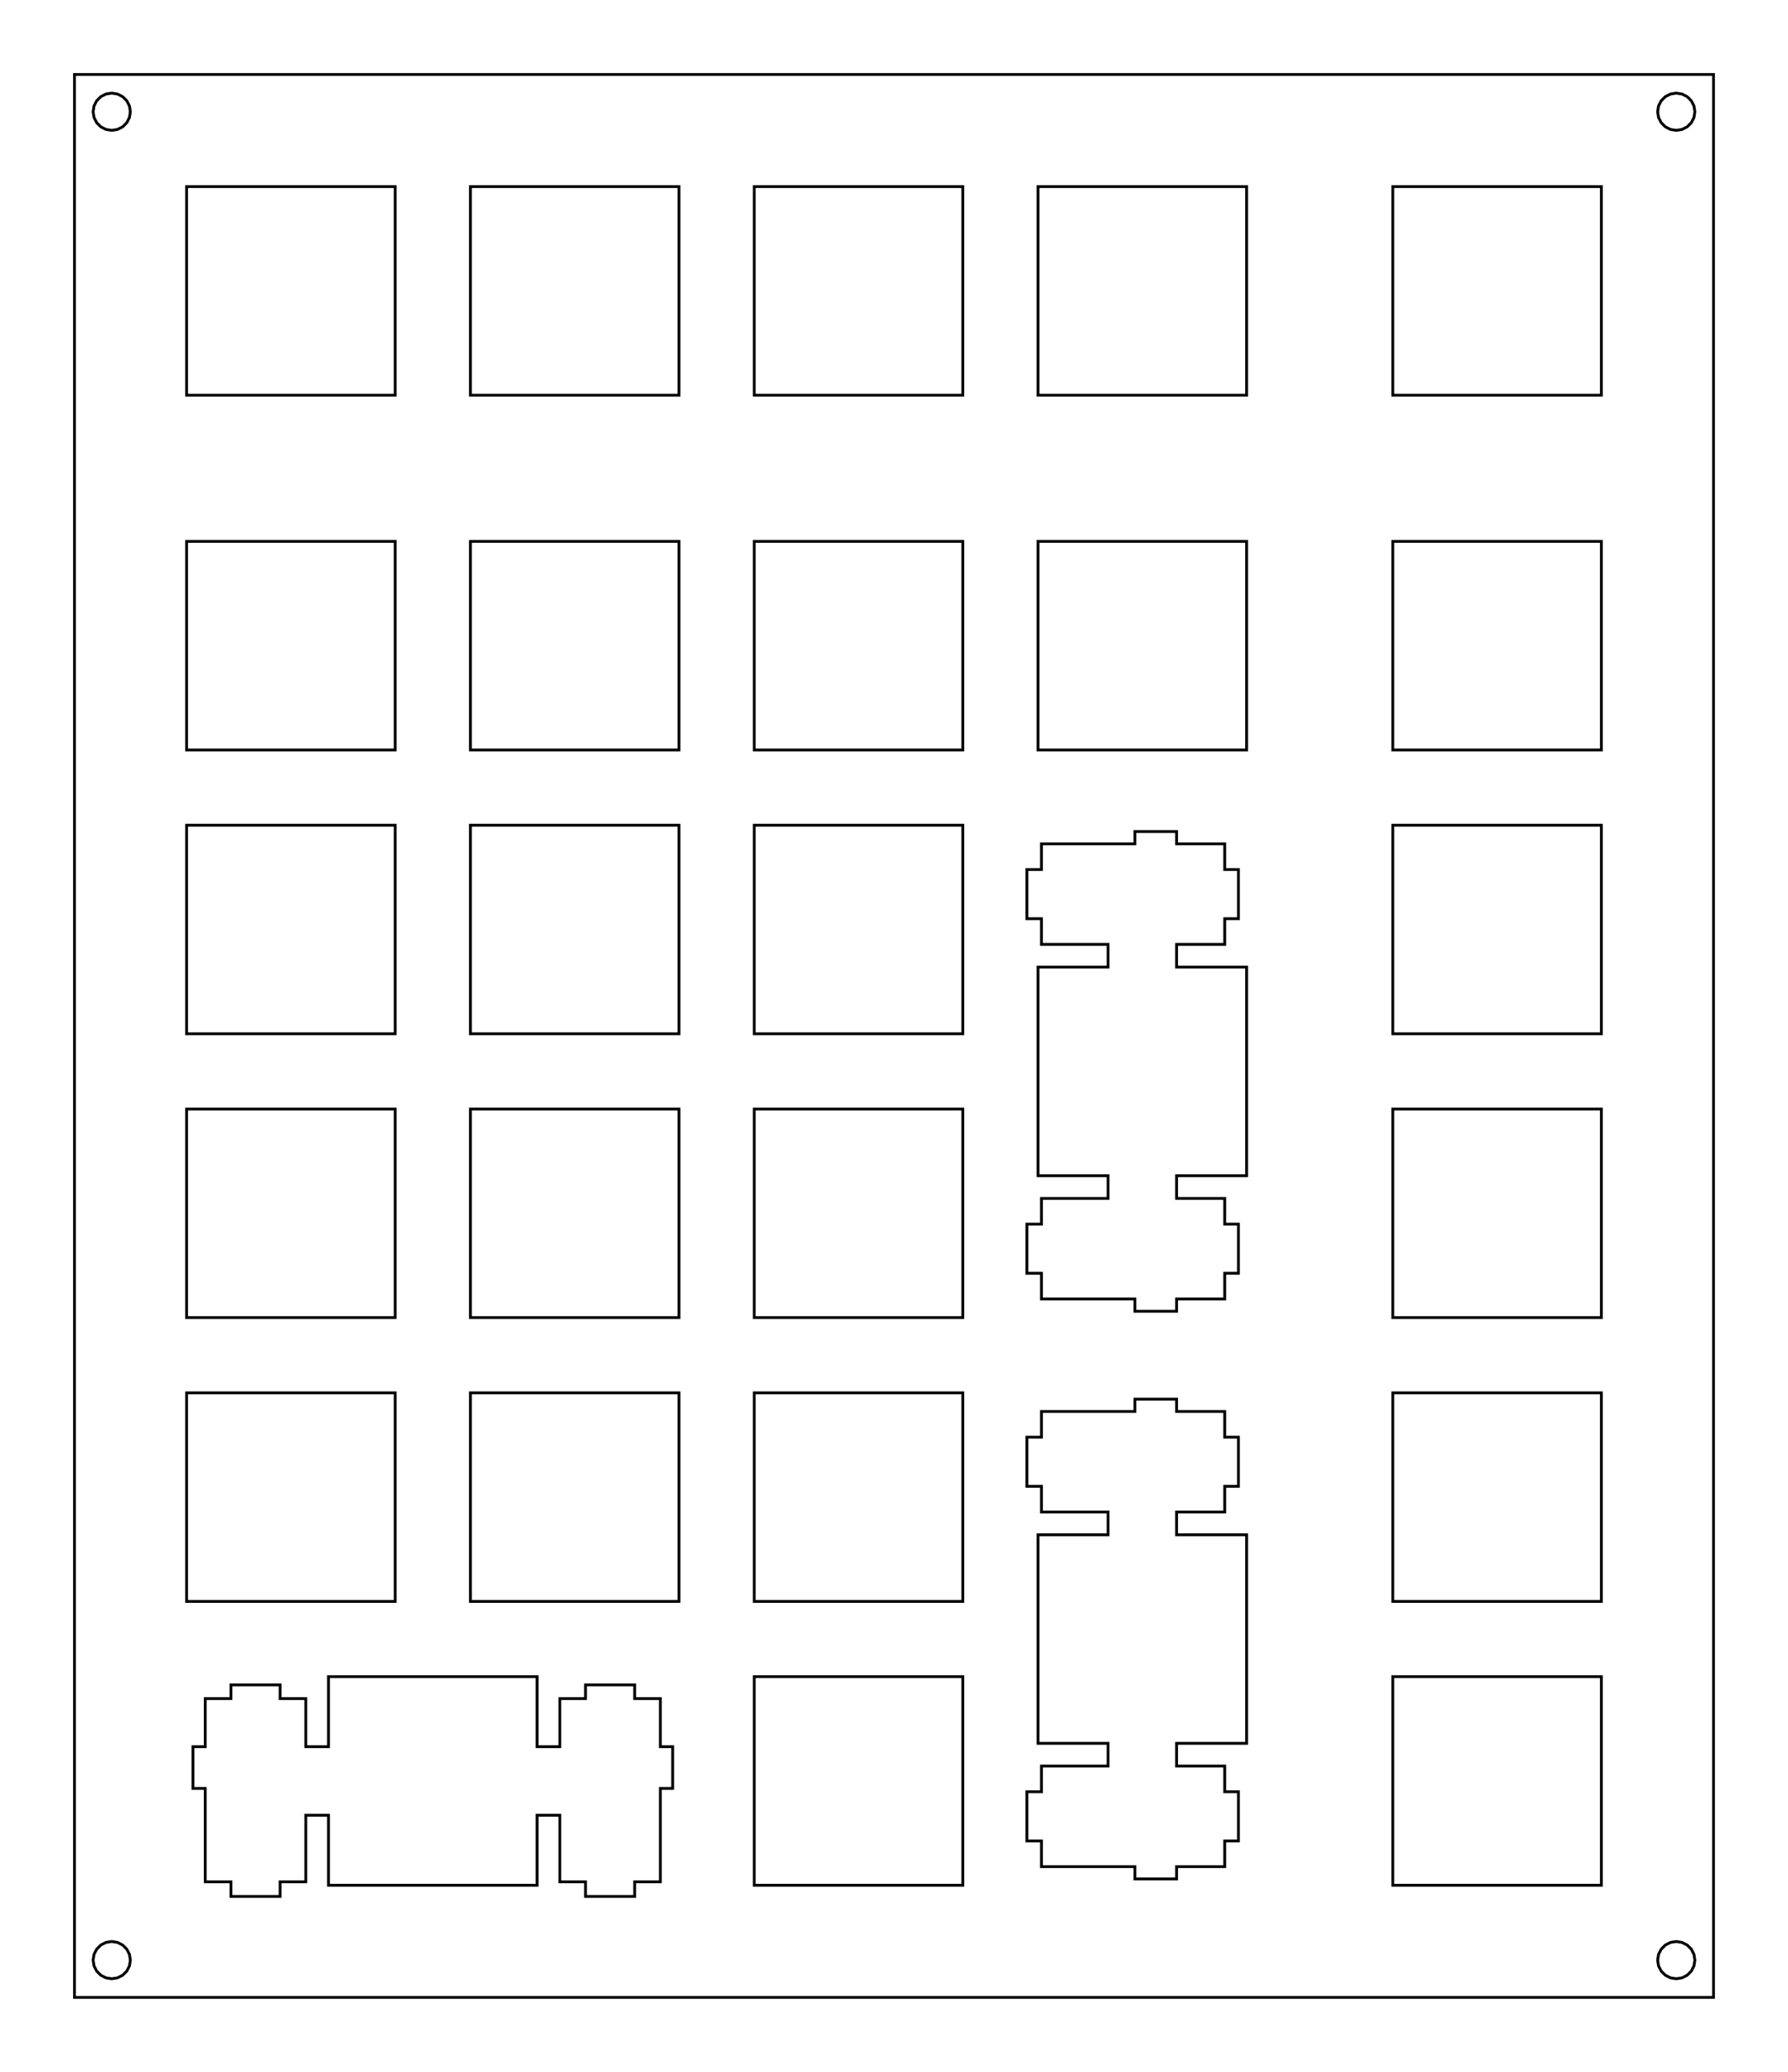<?xml version="1.0"?>
<!-- Generated by SVGo -->
<svg width="120.013mm" height="139.063mm"
     viewBox="0.000 0.000 120.013 139.063"
     xmlns="http://www.w3.org/2000/svg" 
     xmlns:xlink="http://www.w3.org/1999/xlink">
<polygon points="115.013,134.063 5.000,134.063 5.000,5.000 115.013,5.000" style="fill:none;stroke-width:0.05mm;stroke:black"/>
<polygon points="112.127,130.374 111.778,130.551 111.502,130.828 111.324,131.177 111.263,131.563 111.324,131.949 111.502,132.298 111.778,132.574 112.127,132.752 112.513,132.813 112.899,132.752 113.248,132.574 113.524,132.298 113.702,131.949 113.763,131.563 113.702,131.177 113.524,130.828 113.248,130.551 112.899,130.374 112.513,130.312" style="fill:none;stroke-width:0.05mm;stroke:black"/>
<polygon points="7.113,130.374 6.765,130.551 6.488,130.828 6.311,131.177 6.249,131.563 6.311,131.949 6.488,132.298 6.765,132.574 7.113,132.752 7.499,132.813 7.886,132.752 8.234,132.574 8.511,132.298 8.688,131.949 8.750,131.563 8.688,131.177 8.511,130.828 8.234,130.551 7.886,130.374 7.500,130.312" style="fill:none;stroke-width:0.05mm;stroke:black"/>
<polygon points="22.050,112.537 22.050,117.237 20.525,117.237 20.525,114.007 18.800,114.007 18.800,113.087 15.500,113.087 15.500,114.007 13.775,114.007 13.775,117.237 12.950,117.237 12.950,120.037 13.775,120.037 13.775,126.307 15.500,126.307 15.500,127.287 18.800,127.287 18.800,126.307 20.525,126.307 20.525,121.837 22.050,121.837 22.050,126.537 36.050,126.537 36.050,121.837 37.575,121.837 37.575,126.307 39.300,126.307 39.300,127.287 42.600,127.287 42.600,126.307 44.325,126.307 44.325,120.037 45.150,120.037 45.150,117.237 44.325,117.237 44.325,114.007 42.600,114.007 42.600,113.087 39.300,113.087 39.300,114.007 37.575,114.007 37.575,117.237 36.050,117.237 36.050,112.537" style="fill:none;stroke-width:0.05mm;stroke:black"/>
<polygon points="50.625,112.537 50.625,126.537 64.625,126.537 64.625,112.537" style="fill:none;stroke-width:0.05mm;stroke:black"/>
<polygon points="93.487,112.537 93.487,126.537 107.487,126.537 107.487,112.537" style="fill:none;stroke-width:0.05mm;stroke:black"/>
<polygon points="76.175,93.912 76.175,94.737 69.905,94.737 69.905,96.462 68.925,96.462 68.925,99.762 69.905,99.762 69.905,101.487 74.375,101.487 74.375,103.012 69.675,103.012 69.675,117.012 74.375,117.012 74.375,118.537 69.905,118.537 69.905,120.262 68.925,120.262 68.925,123.562 69.905,123.562 69.905,125.287 76.175,125.287 76.175,126.112 78.975,126.112 78.975,125.287 82.205,125.287 82.205,123.562 83.125,123.562 83.125,120.262 82.205,120.262 82.205,118.537 78.975,118.537 78.975,117.012 83.675,117.012 83.675,103.012 78.975,103.012 78.975,101.487 82.205,101.487 82.205,99.762 83.125,99.762 83.125,96.462 82.205,96.462 82.205,94.737 78.975,94.737 78.975,93.912" style="fill:none;stroke-width:0.05mm;stroke:black"/>
<polygon points="12.524,93.487 12.524,107.487 26.525,107.487 26.525,93.487" style="fill:none;stroke-width:0.05mm;stroke:black"/>
<polygon points="31.575,93.487 31.575,107.487 45.575,107.487 45.575,93.487" style="fill:none;stroke-width:0.05mm;stroke:black"/>
<polygon points="50.625,93.487 50.625,107.487 64.625,107.487 64.625,93.487" style="fill:none;stroke-width:0.05mm;stroke:black"/>
<polygon points="93.487,93.487 93.487,107.487 107.487,107.487 107.487,93.487" style="fill:none;stroke-width:0.05mm;stroke:black"/>
<polygon points="12.524,74.437 12.524,88.437 26.525,88.437 26.525,74.437" style="fill:none;stroke-width:0.05mm;stroke:black"/>
<polygon points="31.575,74.437 31.575,88.437 45.575,88.437 45.575,74.437" style="fill:none;stroke-width:0.05mm;stroke:black"/>
<polygon points="50.625,74.437 50.625,88.437 64.625,88.437 64.625,74.437" style="fill:none;stroke-width:0.05mm;stroke:black"/>
<polygon points="93.487,74.437 93.487,88.437 107.487,88.437 107.487,74.437" style="fill:none;stroke-width:0.05mm;stroke:black"/>
<polygon points="76.175,55.812 76.175,56.637 69.905,56.637 69.905,58.362 68.925,58.362 68.925,61.662 69.905,61.662 69.905,63.387 74.375,63.387 74.375,64.912 69.675,64.912 69.675,78.912 74.375,78.912 74.375,80.437 69.905,80.437 69.905,82.162 68.925,82.162 68.925,85.462 69.905,85.462 69.905,87.187 76.175,87.187 76.175,88.012 78.975,88.012 78.975,87.187 82.205,87.187 82.205,85.462 83.125,85.462 83.125,82.162 82.205,82.162 82.205,80.437 78.975,80.437 78.975,78.912 83.675,78.912 83.675,64.912 78.975,64.912 78.975,63.387 82.205,63.387 82.205,61.662 83.125,61.662 83.125,58.362 82.205,58.362 82.205,56.637 78.975,56.637 78.975,55.812" style="fill:none;stroke-width:0.05mm;stroke:black"/>
<polygon points="12.524,55.387 12.524,69.387 26.525,69.387 26.525,55.387" style="fill:none;stroke-width:0.05mm;stroke:black"/>
<polygon points="31.575,55.387 31.575,69.387 45.575,69.387 45.575,55.387" style="fill:none;stroke-width:0.05mm;stroke:black"/>
<polygon points="50.625,55.387 50.625,69.387 64.625,69.387 64.625,55.387" style="fill:none;stroke-width:0.05mm;stroke:black"/>
<polygon points="93.487,55.387 93.487,69.387 107.487,69.387 107.487,55.387" style="fill:none;stroke-width:0.05mm;stroke:black"/>
<polygon points="12.524,36.337 12.524,50.337 26.525,50.337 26.525,36.337" style="fill:none;stroke-width:0.05mm;stroke:black"/>
<polygon points="31.575,36.337 31.575,50.337 45.575,50.337 45.575,36.337" style="fill:none;stroke-width:0.05mm;stroke:black"/>
<polygon points="50.625,36.337 50.625,50.337 64.625,50.337 64.625,36.337" style="fill:none;stroke-width:0.05mm;stroke:black"/>
<polygon points="69.675,36.337 69.675,50.337 83.675,50.337 83.675,36.337" style="fill:none;stroke-width:0.05mm;stroke:black"/>
<polygon points="93.487,36.337 93.487,50.337 107.487,50.337 107.487,36.337" style="fill:none;stroke-width:0.05mm;stroke:black"/>
<polygon points="12.524,12.524 12.524,26.525 26.525,26.525 26.525,12.524" style="fill:none;stroke-width:0.05mm;stroke:black"/>
<polygon points="31.575,12.524 31.575,26.525 45.575,26.525 45.575,12.524" style="fill:none;stroke-width:0.05mm;stroke:black"/>
<polygon points="50.625,12.524 50.625,26.525 64.625,26.525 64.625,12.524" style="fill:none;stroke-width:0.05mm;stroke:black"/>
<polygon points="69.675,12.524 69.675,26.525 83.675,26.525 83.675,12.524" style="fill:none;stroke-width:0.05mm;stroke:black"/>
<polygon points="93.487,12.524 93.487,26.525 107.487,26.525 107.487,12.524" style="fill:none;stroke-width:0.05mm;stroke:black"/>
<polygon points="112.127,6.311 111.778,6.488 111.502,6.765 111.324,7.113 111.263,7.500 111.324,7.886 111.502,8.234 111.778,8.511 112.127,8.688 112.513,8.750 112.899,8.688 113.248,8.511 113.524,8.234 113.702,7.886 113.763,7.500 113.702,7.113 113.524,6.765 113.248,6.488 112.899,6.311 112.513,6.250" style="fill:none;stroke-width:0.05mm;stroke:black"/>
<polygon points="7.113,6.311 6.765,6.488 6.488,6.765 6.311,7.113 6.249,7.500 6.311,7.886 6.488,8.234 6.765,8.511 7.113,8.688 7.499,8.750 7.886,8.688 8.234,8.511 8.511,8.234 8.688,7.886 8.750,7.500 8.688,7.113 8.511,6.765 8.234,6.488 7.886,6.311 7.500,6.250" style="fill:none;stroke-width:0.05mm;stroke:black"/>
</svg>
